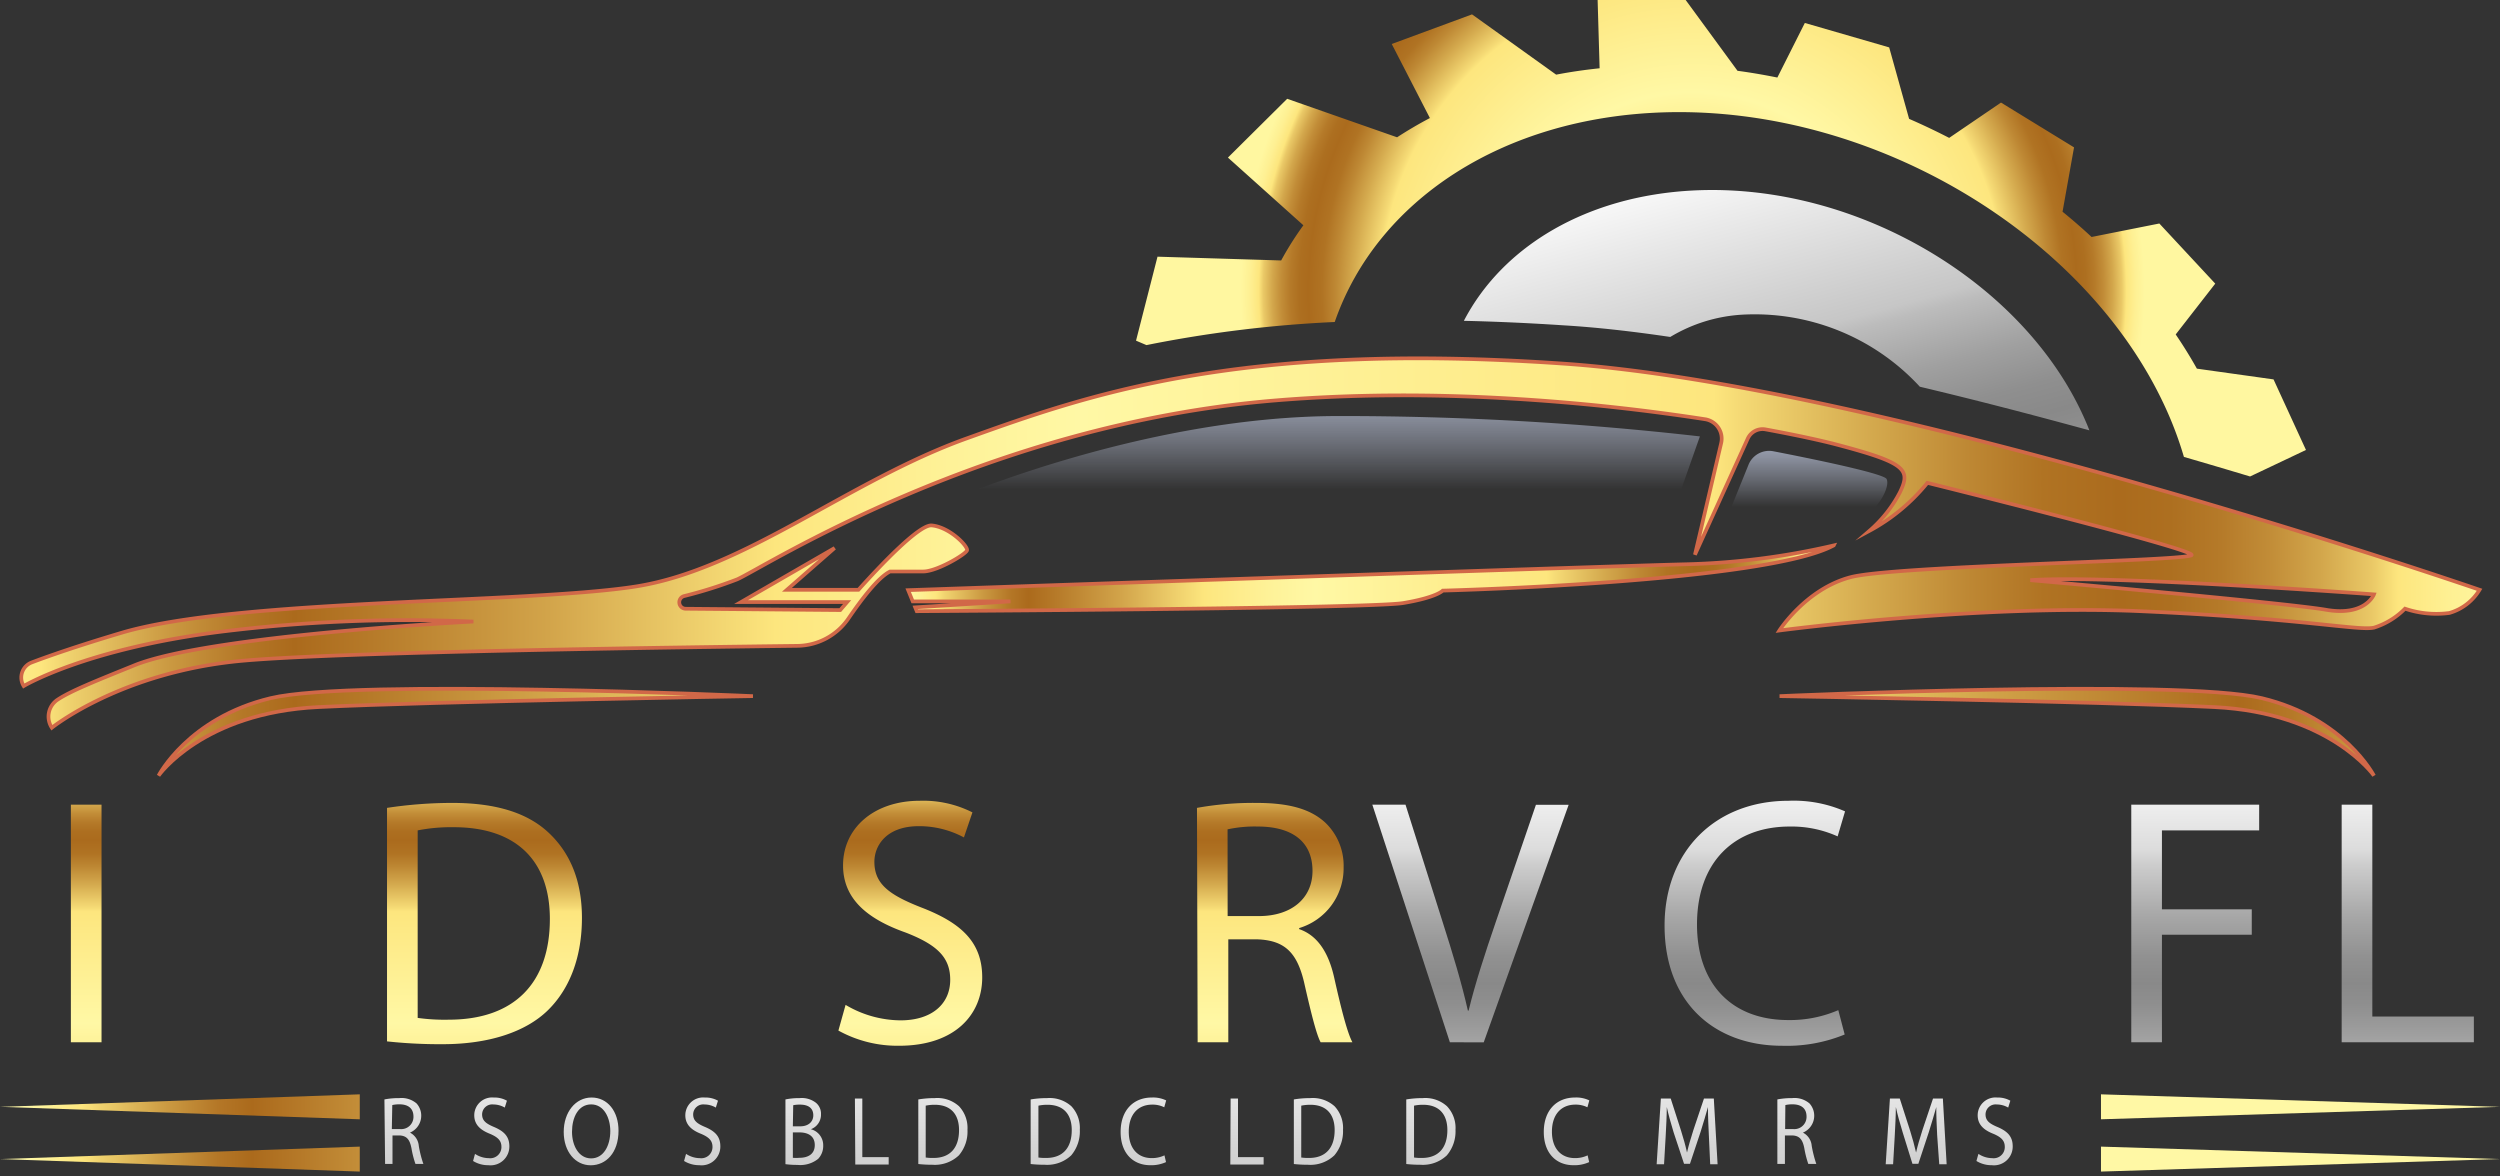 <svg xmlns="http://www.w3.org/2000/svg" xmlns:xlink="http://www.w3.org/1999/xlink" viewBox="0 0 337.58 158.82"><rect x="0" y="0" width="337.58" height="158.82" fill="#333333" stroke="none"/><defs><style>.cls-1,.cls-2,.cls-3,.cls-4{stroke:#d16848;stroke-miterlimit:10;stroke-width:0.5px;}.cls-1{fill:url(#Degradado_sin_nombre_2);}.cls-2{fill:url(#Degradado_sin_nombre_2-2);}.cls-3{fill:url(#Degradado_sin_nombre_2-3);}.cls-4{fill:url(#Degradado_sin_nombre_2-4);}.cls-5{fill:url(#Degradado_sin_nombre_7);}.cls-6{fill:url(#Degradado_sin_nombre_3);}.cls-7{fill:url(#Degradado_sin_nombre_9);}.cls-8{fill:url(#Degradado_sin_nombre_9-2);}.cls-9{fill:url(#Degradado_sin_nombre_2-5);}.cls-10{fill:url(#Degradado_sin_nombre_2-6);}.cls-11{fill:url(#Degradado_sin_nombre_2-7);}.cls-12{fill:url(#Degradado_sin_nombre_2-8);}.cls-13{fill:url(#Degradado_sin_nombre_2-9);}.cls-14{fill:url(#Degradado_sin_nombre_3-2);}.cls-15{fill:url(#Degradado_sin_nombre_3-9);}</style><linearGradient id="Degradado_sin_nombre_2" x1="122.63" y1="78.09" x2="247.61" y2="78.09" gradientUnits="userSpaceOnUse"><stop offset="0" stop-color="#fff8a5"/><stop offset="0.03" stop-color="#fde67e"/><stop offset="0.04" stop-color="#f0d36f"/><stop offset="0.08" stop-color="#cb9a42"/><stop offset="0.11" stop-color="#b47727"/><stop offset="0.13" stop-color="#ab6a1c"/><stop offset="0.16" stop-color="#b67a29"/><stop offset="0.23" stop-color="#d2a44a"/><stop offset="0.32" stop-color="#fde67e"/><stop offset="0.39" stop-color="#fef298"/><stop offset="0.44" stop-color="#fff8a5"/><stop offset="0.69" stop-color="#fde67e"/><stop offset="0.7" stop-color="#f5da75"/><stop offset="0.75" stop-color="#d5ab4f"/><stop offset="0.79" stop-color="#be8834"/><stop offset="0.82" stop-color="#b07323"/><stop offset="0.85" stop-color="#ab6b1d"/><stop offset="0.87" stop-color="#ad6f20"/><stop offset="0.89" stop-color="#b57a29"/><stop offset="0.91" stop-color="#c28d38"/><stop offset="0.93" stop-color="#d3a74c"/><stop offset="0.95" stop-color="#eac967"/><stop offset="0.96" stop-color="#fde67e"/><stop offset="0.98" stop-color="#fef093"/><stop offset="1" stop-color="#fff7a0"/></linearGradient><linearGradient id="Degradado_sin_nombre_2-2" x1="-4.73" y1="98.87" x2="337.49" y2="98.87" xlink:href="#Degradado_sin_nombre_2"/><linearGradient id="Degradado_sin_nombre_2-3" x1="659.75" y1="98.87" x2="1001.98" y2="98.87" gradientTransform="matrix(-1, 0, 0, 1, 1006.45, 0)" xlink:href="#Degradado_sin_nombre_2"/><linearGradient id="Degradado_sin_nombre_2-4" x1="-4.73" y1="73.34" x2="337.5" y2="73.34" xlink:href="#Degradado_sin_nombre_2"/><radialGradient id="Degradado_sin_nombre_7" cx="543.73" cy="395.47" r="61.02" gradientTransform="translate(467.63 -589.08) rotate(74.8)" xlink:href="#Degradado_sin_nombre_2"/><linearGradient id="Degradado_sin_nombre_3" x1="527.67" y1="387.51" x2="611.58" y2="387.51" gradientTransform="translate(467.63 -589.08) rotate(74.8)" gradientUnits="userSpaceOnUse"><stop offset="0" stop-color="#fbfbfb"/><stop offset="0.3" stop-color="#c6c6c6"/><stop offset="0.32" stop-color="#bcbcbc"/><stop offset="0.41" stop-color="#a0a0a0"/><stop offset="0.48" stop-color="#8f8f8f"/><stop offset="0.53" stop-color="#898989"/><stop offset="0.59" stop-color="#919191"/><stop offset="0.68" stop-color="#a7a7a7"/><stop offset="0.79" stop-color="#cbcbcb"/><stop offset="0.83" stop-color="#dcdcdc"/><stop offset="1" stop-color="#fbfbfb"/></linearGradient><linearGradient id="Degradado_sin_nombre_9" x1="178.16" y1="54.05" x2="178.16" y2="66.08" gradientUnits="userSpaceOnUse"><stop offset="0" stop-color="#979dad"/><stop offset="0.17" stop-color="#979dad" stop-opacity="0.86"/><stop offset="0.54" stop-color="#979dad" stop-opacity="0.5"/><stop offset="1" stop-color="#979dad" stop-opacity="0"/></linearGradient><linearGradient id="Degradado_sin_nombre_9-2" x1="243.84" y1="60.55" x2="243.84" y2="68.43" xlink:href="#Degradado_sin_nombre_9"/><linearGradient id="Degradado_sin_nombre_2-5" x1="4.07" y1="156.51" x2="234.46" y2="156.51" xlink:href="#Degradado_sin_nombre_2"/><linearGradient id="Degradado_sin_nombre_2-6" x1="4.07" y1="149.46" x2="234.46" y2="149.46" xlink:href="#Degradado_sin_nombre_2"/><linearGradient id="Degradado_sin_nombre_2-7" x1="834.35" y1="149.46" x2="1089.87" y2="149.46" gradientTransform="matrix(-1, 0, 0, 1, 1002.6, 0)" xlink:href="#Degradado_sin_nombre_2"/><linearGradient id="Degradado_sin_nombre_2-8" x1="834.35" y1="156.51" x2="1089.87" y2="156.51" gradientTransform="matrix(-1, 0, 0, 1, 1002.6, 0)" xlink:href="#Degradado_sin_nombre_2"/><linearGradient id="Degradado_sin_nombre_2-9" x1="96.05" y1="164.72" x2="96.05" y2="104.42" xlink:href="#Degradado_sin_nombre_2"/><linearGradient id="Degradado_sin_nombre_3-2" x1="259.68" y1="164.72" x2="259.68" y2="104.42" gradientTransform="matrix(1, 0, 0, 1, 0, 0)" xlink:href="#Degradado_sin_nombre_3"/><linearGradient id="Degradado_sin_nombre_3-9" x1="166.02" y1="138.76" x2="166.02" y2="212.96" gradientTransform="matrix(1, 0, 0, 1, 0, 0)" xlink:href="#Degradado_sin_nombre_3"/></defs><g id="Capa_2" data-name="Capa 2"><g id="TEXTS"><path class="cls-1" d="M227.35,76.2c-11.62.29-104.72,3.49-104.72,3.49l.62,1.52h13.19l-12.86.8.21.52s61.16-.34,65.69-1.1,5.34-1.68,5.34-1.68,43.58-1.1,52.79-6.1A98.37,98.37,0,0,1,227.35,76.2Z"/><path class="cls-2" d="M36.56,94.27c-11.15,2.67-15.15,10.47-15.15,10.47s5.92-8.5,21.54-9.26S101.67,94,101.67,94,47.72,91.59,36.56,94.27Z"/><path class="cls-3" d="M305.4,94.27c11.15,2.67,15.16,10.47,15.16,10.47s-5.93-8.5-21.55-9.26S240.3,94,240.3,94,294.25,91.59,305.4,94.27Z"/><path class="cls-4" d="M210.79,49.08c-43.9-3-64.2,4.36-80.23,10.11s-30,17.68-44.69,20-54,1.63-69.5,6.27c-6,1.79-9.87,3.15-12.11,4A2.18,2.18,0,0,0,3.2,92.64s8.28-5,26.48-7.32a204.66,204.66,0,0,1,34.24-1.39s-35.37,1.8-45.65,5.86C12.82,92,9.59,93.28,7.76,94.49A2.74,2.74,0,0,0,7,98.27s9.45-7.61,25.89-9.06c13.76-1.21,60-1.82,74.78-2a8.47,8.47,0,0,0,6.91-3.71c1.72-2.52,4-5.55,5.61-6.33h4.47c1.86,0,5.75-2.32,5.92-2.85s-2.32-3.14-4.76-3.37c-1.67-.15-6.81,5.25-9.9,8.69h-9.66L112.7,74l-12.64,7.3h14.33l-.93,1.08L92.62,82.2a.87.87,0,0,1-.21-1.72,60.28,60.28,0,0,0,7.11-2.24C103,76.73,133,57.33,172.12,54.08c21.61-1.8,43.13.21,58.12,2.53a2.65,2.65,0,0,1,2.17,3.24l-3.54,15.06L236,59.23a2.2,2.2,0,0,1,2.4-1.25c4.28.79,7.61,1.52,9.71,2.08,9.23,2.44,9.93,3.35,8.45,6.4a17.62,17.62,0,0,1-4.14,5.23,25.81,25.81,0,0,0,7.84-6.49s36.11,8.93,35.68,9.75-40.08,1.4-46.09,3-9.58,7.19-9.58,7.19,27.06-3.59,49-2.6,29.15,2.67,31.3,2.21a10.13,10.13,0,0,0,4.18-2.56,13.24,13.24,0,0,0,6,.58,7,7,0,0,0,4.07-3.13S254.7,52,210.79,49.08ZM314.08,82.34c-5.34-.93-39.92-4-39.92-4,10.45-.75,46.4,1.92,46.4,1.92S319.43,83.27,314.08,82.34Z"/><path class="cls-5" d="M224.73,15.17c28.41-.86,57.43,16.75,67.94,40.46a49,49,0,0,1,2.23,6.07c3.08.89,6.07,1.78,8.93,2.64l7.55-3.58L307,51.23l-10.35-1.45q-1.33-2.37-2.86-4.62l5.34-6.86-7.55-8.12L282.43,32q-1.89-1.76-3.92-3.41l1.55-8.69-9.86-6.05-7,4.77q-2.65-1.37-5.41-2.57l-2.69-9.65-11.39-3.3L240,10.47c-1.78-.36-3.58-.67-5.38-.91l-7-9.56L215.73,0,216,9.22q-3,.31-5.87.86L198.77,1.94l-10.84,4,5.15,10c-1.54.81-3,1.67-4.43,2.6l-14.84-5.2-8,7.94L176,30.42a42.56,42.56,0,0,0-3,4.75l-16.7-.51L153.4,46l1.41.6a168,168,0,0,1,25.42-3.12C185.94,27,203,15.83,224.73,15.17Z"/><path class="cls-6" d="M225.54,45.5a21.2,21.2,0,0,1,9.56-3,30.32,30.32,0,0,1,24.14,9.72c7.74,1.84,15.47,3.86,22.89,5.89-.15-.38-.29-.76-.46-1.13-8-18.67-30.86-32.37-53-31.26-14.39.72-25.75,7.51-31,17.6q6.52.15,13.46.61C215.63,44.2,220.47,44.75,225.54,45.5Z"/><path class="cls-7" d="M126.79,68.18s26.75-12,54-12a427.79,427.79,0,0,1,48.75,2.75l-3.88,11Z"/><path class="cls-8" d="M236.12,62.72l-3.29,8.12s15.92.63,18.42-.75,4-4.41,3.5-5.41c-.42-.77-10.58-2.83-15.32-3.75A3,3,0,0,0,236.12,62.72Z"/><polygon class="cls-9" points="48.58 158.2 0 156.51 48.58 154.83 48.58 158.2"/><polygon class="cls-10" points="48.58 151.14 0 149.46 48.58 147.77 48.58 151.14"/><polygon class="cls-11" points="283.7 151.14 337.58 149.46 283.7 147.77 283.7 151.14"/><polygon class="cls-12" points="283.7 158.2 337.58 156.51 283.7 154.83 283.7 158.2"/><path class="cls-13" d="M13.71,108.66v32.08H9.57V108.66Z"/><path class="cls-13" d="M20.94,140.74V108.66h4.52l10.28,16.23a90.64,90.64,0,0,1,5.76,10.42l.1-.05c-.38-4.28-.48-8.18-.48-13.18V108.66H45v32.08H40.83L30.65,124.46a102.13,102.13,0,0,1-6-10.71l-.14,0c.24,4,.33,7.9.33,13.23v13.71Z"/><path class="cls-13" d="M52.26,109.09a59.32,59.32,0,0,1,8.8-.67c6,0,10.19,1.38,13,4s4.52,6.33,4.52,11.52S77,133.45,74,136.4,66,141,59.78,141a66.33,66.33,0,0,1-7.52-.38Zm4.14,28.36a26.19,26.19,0,0,0,4.19.24c8.85,0,13.66-4.95,13.66-13.61,0-7.57-4.24-12.38-13-12.38a23.29,23.29,0,0,0-4.85.43Z"/><path class="cls-13" d="M88.1,108.66v19c0,7.18,3.19,10.23,7.47,10.23,4.76,0,7.8-3.14,7.8-10.23v-19h4.19v18.7c0,9.85-5.18,13.9-12.13,13.9-6.57,0-11.52-3.76-11.52-13.71V108.66Z"/><path class="cls-13" d="M114.18,135.69a14.71,14.71,0,0,0,7.42,2.09c4.24,0,6.71-2.23,6.71-5.47,0-3-1.71-4.71-6-6.38-5.23-1.85-8.47-4.57-8.47-9.09,0-5,4.14-8.71,10.37-8.71a14.71,14.71,0,0,1,7.1,1.57l-1.15,3.38a12.77,12.77,0,0,0-6.09-1.52c-4.38,0-6,2.62-6,4.81,0,3,2,4.47,6.37,6.18,5.43,2.1,8.19,4.72,8.19,9.43,0,5-3.66,9.23-11.23,9.23a16.51,16.51,0,0,1-8.19-2.05Z"/><path class="cls-13" d="M154.83,125.7H142.36v11.56h13.89v3.48h-18V108.66h17.32v3.47H142.36v10.14h12.47Z"/><path class="cls-13" d="M161.63,109.09a43,43,0,0,1,8-.67c4.43,0,7.28.81,9.28,2.62a8,8,0,0,1,2.52,6.09,8.43,8.43,0,0,1-6,8.19v.14c2.47.85,3.95,3.14,4.71,6.47,1,4.47,1.81,7.57,2.48,8.81h-4.29c-.52-.91-1.23-3.67-2.14-7.67-.95-4.42-2.66-6.09-6.42-6.23h-3.91v13.9h-4.14Zm4.14,14.61H170c4.42,0,7.23-2.43,7.23-6.09,0-4.15-3-6-7.37-6a17.16,17.16,0,0,0-4.1.38Z"/><path class="cls-14" d="M195.78,140.74l-10.47-32.08h4.48l5,15.8c1.38,4.33,2.57,8.23,3.42,12h.1c.9-3.71,2.23-7.76,3.66-11.94l5.43-15.85h4.42l-11.47,32.08Z"/><path class="cls-14" d="M219.44,108.66v32.08H215.3V108.66Z"/><path class="cls-14" d="M249.09,139.69a20.58,20.58,0,0,1-8.47,1.52c-9,0-15.85-5.71-15.85-16.23,0-10,6.81-16.85,16.75-16.85a17.24,17.24,0,0,1,7.62,1.43l-1,3.38a15.11,15.11,0,0,0-6.47-1.33c-7.52,0-12.52,4.81-12.52,13.23,0,7.85,4.52,12.9,12.33,12.9a16.5,16.5,0,0,0,6.75-1.34Z"/><path class="cls-14" d="M270.89,125.7H258.42v11.56h13.9v3.48h-18V108.66H271.6v3.47H258.42v10.14h12.47Z"/><path class="cls-14" d="M287.79,108.66h17.27v3.47H291.93v10.66h12.13v3.43H291.93v14.52h-4.14Z"/><path class="cls-14" d="M305.21,138.26a2.81,2.81,0,0,1,2.85-3,3,3,0,1,1-2.85,3Z"/><path class="cls-14" d="M316.2,108.66h4.14v28.6h13.71v3.48H316.2Z"/><path class="cls-15" d="M51.91,148.46a9.93,9.93,0,0,1,2-.18,3.13,3.13,0,0,1,2.34.72,2.48,2.48,0,0,1-.89,3.94v0a2.21,2.21,0,0,1,1.19,1.79,14.93,14.93,0,0,0,.62,2.44H56.1a13,13,0,0,1-.54-2.12c-.24-1.23-.67-1.68-1.62-1.73H53v3.85h-1Zm1,4H54a1.65,1.65,0,0,0,1.83-1.69c0-1.14-.76-1.64-1.86-1.65a4.18,4.18,0,0,0-1,.1Z"/><path class="cls-15" d="M62.56,153.05H59.42v3.2h3.51v1H58.37v-8.87h4.38v1H59.42v2.8h3.14Z"/><path class="cls-15" d="M64.14,155.81a3.43,3.43,0,0,0,1.87.58,1.51,1.51,0,0,0,1.7-1.51c0-.83-.44-1.3-1.53-1.77-1.32-.51-2.14-1.26-2.14-2.51a2.41,2.41,0,0,1,2.62-2.4,3.46,3.46,0,0,1,1.79.43l-.29.93a3.05,3.05,0,0,0-1.53-.42,1.36,1.36,0,0,0-1.53,1.33c0,.83.49,1.24,1.61,1.71,1.37.58,2.07,1.3,2.07,2.61a2.54,2.54,0,0,1-2.84,2.55,3.84,3.84,0,0,1-2.06-.57Z"/><path class="cls-15" d="M70.21,148.45a10.32,10.32,0,0,1,2-.17,3.14,3.14,0,0,1,2.27.73,2.48,2.48,0,0,1,.71,1.86,2.74,2.74,0,0,1-.62,1.89,3.2,3.2,0,0,1-2.48,1,3.11,3.11,0,0,1-.84-.08v3.56h-1Zm1,4.27a3.1,3.1,0,0,0,.87.09,1.79,1.79,0,0,0,2-1.89c0-1.17-.76-1.74-1.91-1.74a4.21,4.21,0,0,0-1,.09Z"/><path class="cls-15" d="M83.52,152.68c0,3-1.7,4.67-3.76,4.67s-3.64-1.82-3.64-4.5,1.6-4.65,3.76-4.65S83.52,150.05,83.52,152.68Zm-6.28.15c0,1.89.93,3.59,2.58,3.59s2.59-1.67,2.59-3.69c0-1.76-.84-3.6-2.58-3.6S77.24,150.88,77.24,152.83Z"/><path class="cls-15" d="M84.88,157.21v-8.87H86l2.59,4.49a26.09,26.09,0,0,1,1.46,2.88l0,0c-.1-1.18-.12-2.26-.12-3.64v-3.71h1v8.87h-1l-2.57-4.5a28.7,28.7,0,0,1-1.52-3h0c.06,1.12.08,2.18.08,3.66v3.79Z"/><path class="cls-15" d="M92.64,155.81a3.43,3.43,0,0,0,1.87.58,1.51,1.51,0,0,0,1.7-1.51c0-.83-.44-1.3-1.53-1.77-1.32-.51-2.14-1.26-2.14-2.51a2.41,2.41,0,0,1,2.62-2.4,3.46,3.46,0,0,1,1.79.43l-.29.93a3.06,3.06,0,0,0-1.54-.42,1.36,1.36,0,0,0-1.52,1.33c0,.83.49,1.24,1.61,1.71,1.37.58,2.06,1.3,2.06,2.61a2.53,2.53,0,0,1-2.83,2.55,3.9,3.9,0,0,1-2.07-.57Z"/><path class="cls-15" d="M100,154.42l-.85,2.79H98.09l2.75-8.87h1.26l2.77,8.87h-1.12l-.86-2.79Zm2.65-.9-.79-2.55c-.18-.58-.3-1.1-.42-1.62h0c-.12.53-.25,1.07-.41,1.61l-.79,2.56Z"/><path class="cls-15" d="M106.06,148.46a9,9,0,0,1,1.91-.18,3.12,3.12,0,0,1,2.22.64,1.92,1.92,0,0,1,.67,1.56,2.08,2.08,0,0,1-1.37,2v0a2.23,2.23,0,0,1,1.67,2.22,2.52,2.52,0,0,1-.68,1.78,3.86,3.86,0,0,1-2.8.82,11.75,11.75,0,0,1-1.62-.1Zm1,3.63h1c1.11,0,1.76-.63,1.76-1.49,0-1-.72-1.44-1.78-1.44a4.12,4.12,0,0,0-.93.08Zm0,4.25a5.2,5.2,0,0,0,.88,0c1.08,0,2.08-.43,2.08-1.72s-1-1.71-2.09-1.71h-.87Z"/><path class="cls-15" d="M113.62,148.34v8.87h-1.05v-8.87Z"/><path class="cls-15" d="M115.44,148.34h1v7.91H120v1h-4.51Z"/><path class="cls-15" d="M122.16,148.34v8.87h-1v-8.87Z"/><path class="cls-15" d="M124,148.46a13.33,13.33,0,0,1,2.23-.18,4.36,4.36,0,0,1,3.27,1.1,4.28,4.28,0,0,1,1.14,3.18,4.94,4.94,0,0,1-1.16,3.45,4.73,4.73,0,0,1-3.58,1.27,16.91,16.91,0,0,1-1.9-.1Zm1,7.84a6.38,6.38,0,0,0,1.06.06c2.23,0,3.44-1.36,3.44-3.76,0-2.09-1.07-3.42-3.28-3.42a5.76,5.76,0,0,0-1.22.12Z"/><path class="cls-15" d="M133.13,154.42l-.84,2.79h-1.08l2.75-8.87h1.26l2.76,8.87h-1.12l-.86-2.79Zm2.65-.9L135,151c-.18-.58-.3-1.1-.42-1.62h0c-.12.53-.25,1.07-.4,1.61l-.8,2.56Z"/><path class="cls-15" d="M139.17,148.46a13.2,13.2,0,0,1,2.22-.18,4.4,4.4,0,0,1,3.28,1.1,4.28,4.28,0,0,1,1.14,3.18,5,5,0,0,1-1.16,3.45,4.73,4.73,0,0,1-3.58,1.27,16.77,16.77,0,0,1-1.9-.1Zm1.05,7.84a6.25,6.25,0,0,0,1.05.06c2.24,0,3.45-1.36,3.45-3.76,0-2.09-1.07-3.42-3.28-3.42a5.68,5.68,0,0,0-1.22.12Z"/><path class="cls-15" d="M146,158.82a19.34,19.34,0,0,0,.72-3.14l1.18-.13a16.64,16.64,0,0,1-1.14,3.19Z"/><path class="cls-15" d="M157.45,156.92a4.77,4.77,0,0,1-2.13.42c-2.29,0-4-1.58-4-4.49s1.71-4.65,4.22-4.65a4.06,4.06,0,0,1,1.93.39l-.26.93a3.51,3.51,0,0,0-1.63-.36c-1.9,0-3.16,1.32-3.16,3.65,0,2.17,1.14,3.57,3.11,3.57a3.93,3.93,0,0,0,1.71-.37Z"/><path class="cls-15" d="M160.12,154.42l-.84,2.79H158.2l2.75-8.87h1.26l2.76,8.87h-1.11l-.87-2.79Zm2.66-.9L162,151c-.18-.58-.3-1.1-.42-1.62h0c-.12.53-.25,1.07-.41,1.61l-.79,2.56Z"/><path class="cls-15" d="M166.17,148.34h1v7.91h3.46v1h-4.5Z"/><path class="cls-15" d="M172.88,148.34v8.87h-1v-8.87Z"/><path class="cls-15" d="M174.71,148.46a13.2,13.2,0,0,1,2.22-.18,4.4,4.4,0,0,1,3.28,1.1,4.28,4.28,0,0,1,1.14,3.18,5,5,0,0,1-1.17,3.45,4.69,4.69,0,0,1-3.57,1.27,16.77,16.77,0,0,1-1.9-.1Zm1,7.84a6.45,6.45,0,0,0,1.06.06c2.23,0,3.45-1.36,3.45-3.76,0-2.09-1.07-3.42-3.28-3.42a5.87,5.87,0,0,0-1.23.12Z"/><path class="cls-15" d="M183.85,154.42l-.84,2.79h-1.08l2.75-8.87h1.26l2.76,8.87h-1.11l-.87-2.79Zm2.65-.9-.79-2.55c-.18-.58-.3-1.1-.42-1.62h0c-.12.53-.25,1.07-.41,1.61l-.79,2.56Z"/><path class="cls-15" d="M189.89,148.46a13.33,13.33,0,0,1,2.23-.18,4.36,4.36,0,0,1,3.27,1.1,4.25,4.25,0,0,1,1.15,3.18,5,5,0,0,1-1.17,3.45,4.71,4.71,0,0,1-3.58,1.27,16.91,16.91,0,0,1-1.9-.1Zm1.05,7.84a6.38,6.38,0,0,0,1.06.06c2.23,0,3.44-1.36,3.44-3.76,0-2.09-1.07-3.42-3.28-3.42a5.76,5.76,0,0,0-1.22.12Z"/><path class="cls-15" d="M201.69,157.21v-3.77l-2.56-5.1h1.19l1.14,2.45c.32.67.56,1.21.81,1.82h0c.23-.57.51-1.15.82-1.82l1.16-2.45h1.19l-2.71,5.09v3.78Z"/><path class="cls-15" d="M214.59,156.92a4.77,4.77,0,0,1-2.13.42c-2.29,0-4-1.58-4-4.49s1.71-4.65,4.22-4.65a4.06,4.06,0,0,1,1.93.39l-.26.93a3.51,3.51,0,0,0-1.63-.36c-1.9,0-3.16,1.32-3.16,3.65,0,2.17,1.14,3.57,3.11,3.57a3.93,3.93,0,0,0,1.71-.37Z"/><path class="cls-15" d="M222.57,152.68c0,3-1.69,4.67-3.76,4.67s-3.64-1.82-3.64-4.5,1.6-4.65,3.76-4.65S222.57,150.05,222.57,152.68Zm-6.28.15c0,1.89.94,3.59,2.58,3.59s2.6-1.67,2.6-3.69c0-1.76-.85-3.6-2.59-3.6S216.29,150.88,216.29,152.83Z"/><path class="cls-15" d="M230.75,153.31c-.06-1.23-.13-2.72-.12-3.82h0c-.28,1-.62,2.14-1,3.36l-1.43,4.3h-.8L226,152.93c-.38-1.25-.7-2.39-.93-3.44h0c0,1.1-.08,2.59-.15,3.92l-.22,3.8h-1l.57-8.87h1.33l1.38,4.29c.34,1.09.62,2.06.82,3h0c.2-.89.49-1.86.85-3l1.44-4.29h1.33l.51,8.87h-1Z"/><path class="cls-15" d="M233.59,148.45a10.52,10.52,0,0,1,2-.17,3.15,3.15,0,0,1,2.27.73,2.52,2.52,0,0,1,.7,1.86,2.74,2.74,0,0,1-.62,1.89,3.16,3.16,0,0,1-2.47,1,3.07,3.07,0,0,1-.84-.08v3.56h-1Zm1,4.27a3,3,0,0,0,.86.09,1.79,1.79,0,0,0,2-1.89c0-1.17-.76-1.74-1.91-1.74a4.11,4.11,0,0,0-1,.09Z"/><path class="cls-15" d="M240,148.46a9.93,9.93,0,0,1,2-.18,3.11,3.11,0,0,1,2.34.72,2.47,2.47,0,0,1-.89,3.94v0a2.19,2.19,0,0,1,1.19,1.79,16.1,16.1,0,0,0,.62,2.44h-1.08a13,13,0,0,1-.54-2.12c-.24-1.23-.67-1.68-1.62-1.73h-1v3.85H240Zm1.05,4h1.07a1.65,1.65,0,0,0,1.82-1.69c0-1.14-.76-1.64-1.86-1.65a4.15,4.15,0,0,0-1,.1Z"/><path class="cls-15" d="M253.4,152.68c0,3-1.69,4.67-3.76,4.67s-3.64-1.82-3.64-4.5,1.6-4.65,3.76-4.65S253.4,150.05,253.4,152.68Zm-6.28.15c0,1.89.94,3.59,2.58,3.59s2.59-1.67,2.59-3.69c0-1.76-.84-3.6-2.58-3.6S247.12,150.88,247.12,152.83Z"/><path class="cls-15" d="M261.58,153.31c-.06-1.23-.13-2.72-.12-3.82h0c-.28,1-.62,2.14-1,3.36l-1.42,4.3h-.8l-1.31-4.22c-.38-1.25-.7-2.39-.93-3.44h0c0,1.1-.08,2.59-.15,3.92l-.22,3.8h-1l.57-8.87h1.33l1.38,4.29c.34,1.09.61,2.06.82,3h0c.2-.89.49-1.86.85-3l1.44-4.29h1.33l.51,8.87h-1Z"/><path class="cls-15" d="M265.46,148.34v8.87h-1v-8.87Z"/><path class="cls-15" d="M267.15,155.81a3.43,3.43,0,0,0,1.87.58,1.5,1.5,0,0,0,1.69-1.51c0-.83-.43-1.3-1.52-1.77-1.32-.51-2.14-1.26-2.14-2.51a2.41,2.41,0,0,1,2.62-2.4,3.46,3.46,0,0,1,1.79.43l-.29.93a3.06,3.06,0,0,0-1.54-.42,1.36,1.36,0,0,0-1.52,1.33c0,.83.49,1.24,1.61,1.71,1.37.58,2.06,1.3,2.06,2.61a2.53,2.53,0,0,1-2.83,2.55,3.87,3.87,0,0,1-2.07-.57Z"/><path class="cls-15" d="M280.13,152.68c0,3-1.69,4.67-3.76,4.67s-3.64-1.82-3.64-4.5,1.6-4.65,3.76-4.65S280.13,150.05,280.13,152.68Zm-6.28.15c0,1.89.94,3.59,2.58,3.59s2.6-1.67,2.6-3.69c0-1.76-.84-3.6-2.59-3.6S273.85,150.88,273.85,152.83Z"/></g></g></svg>